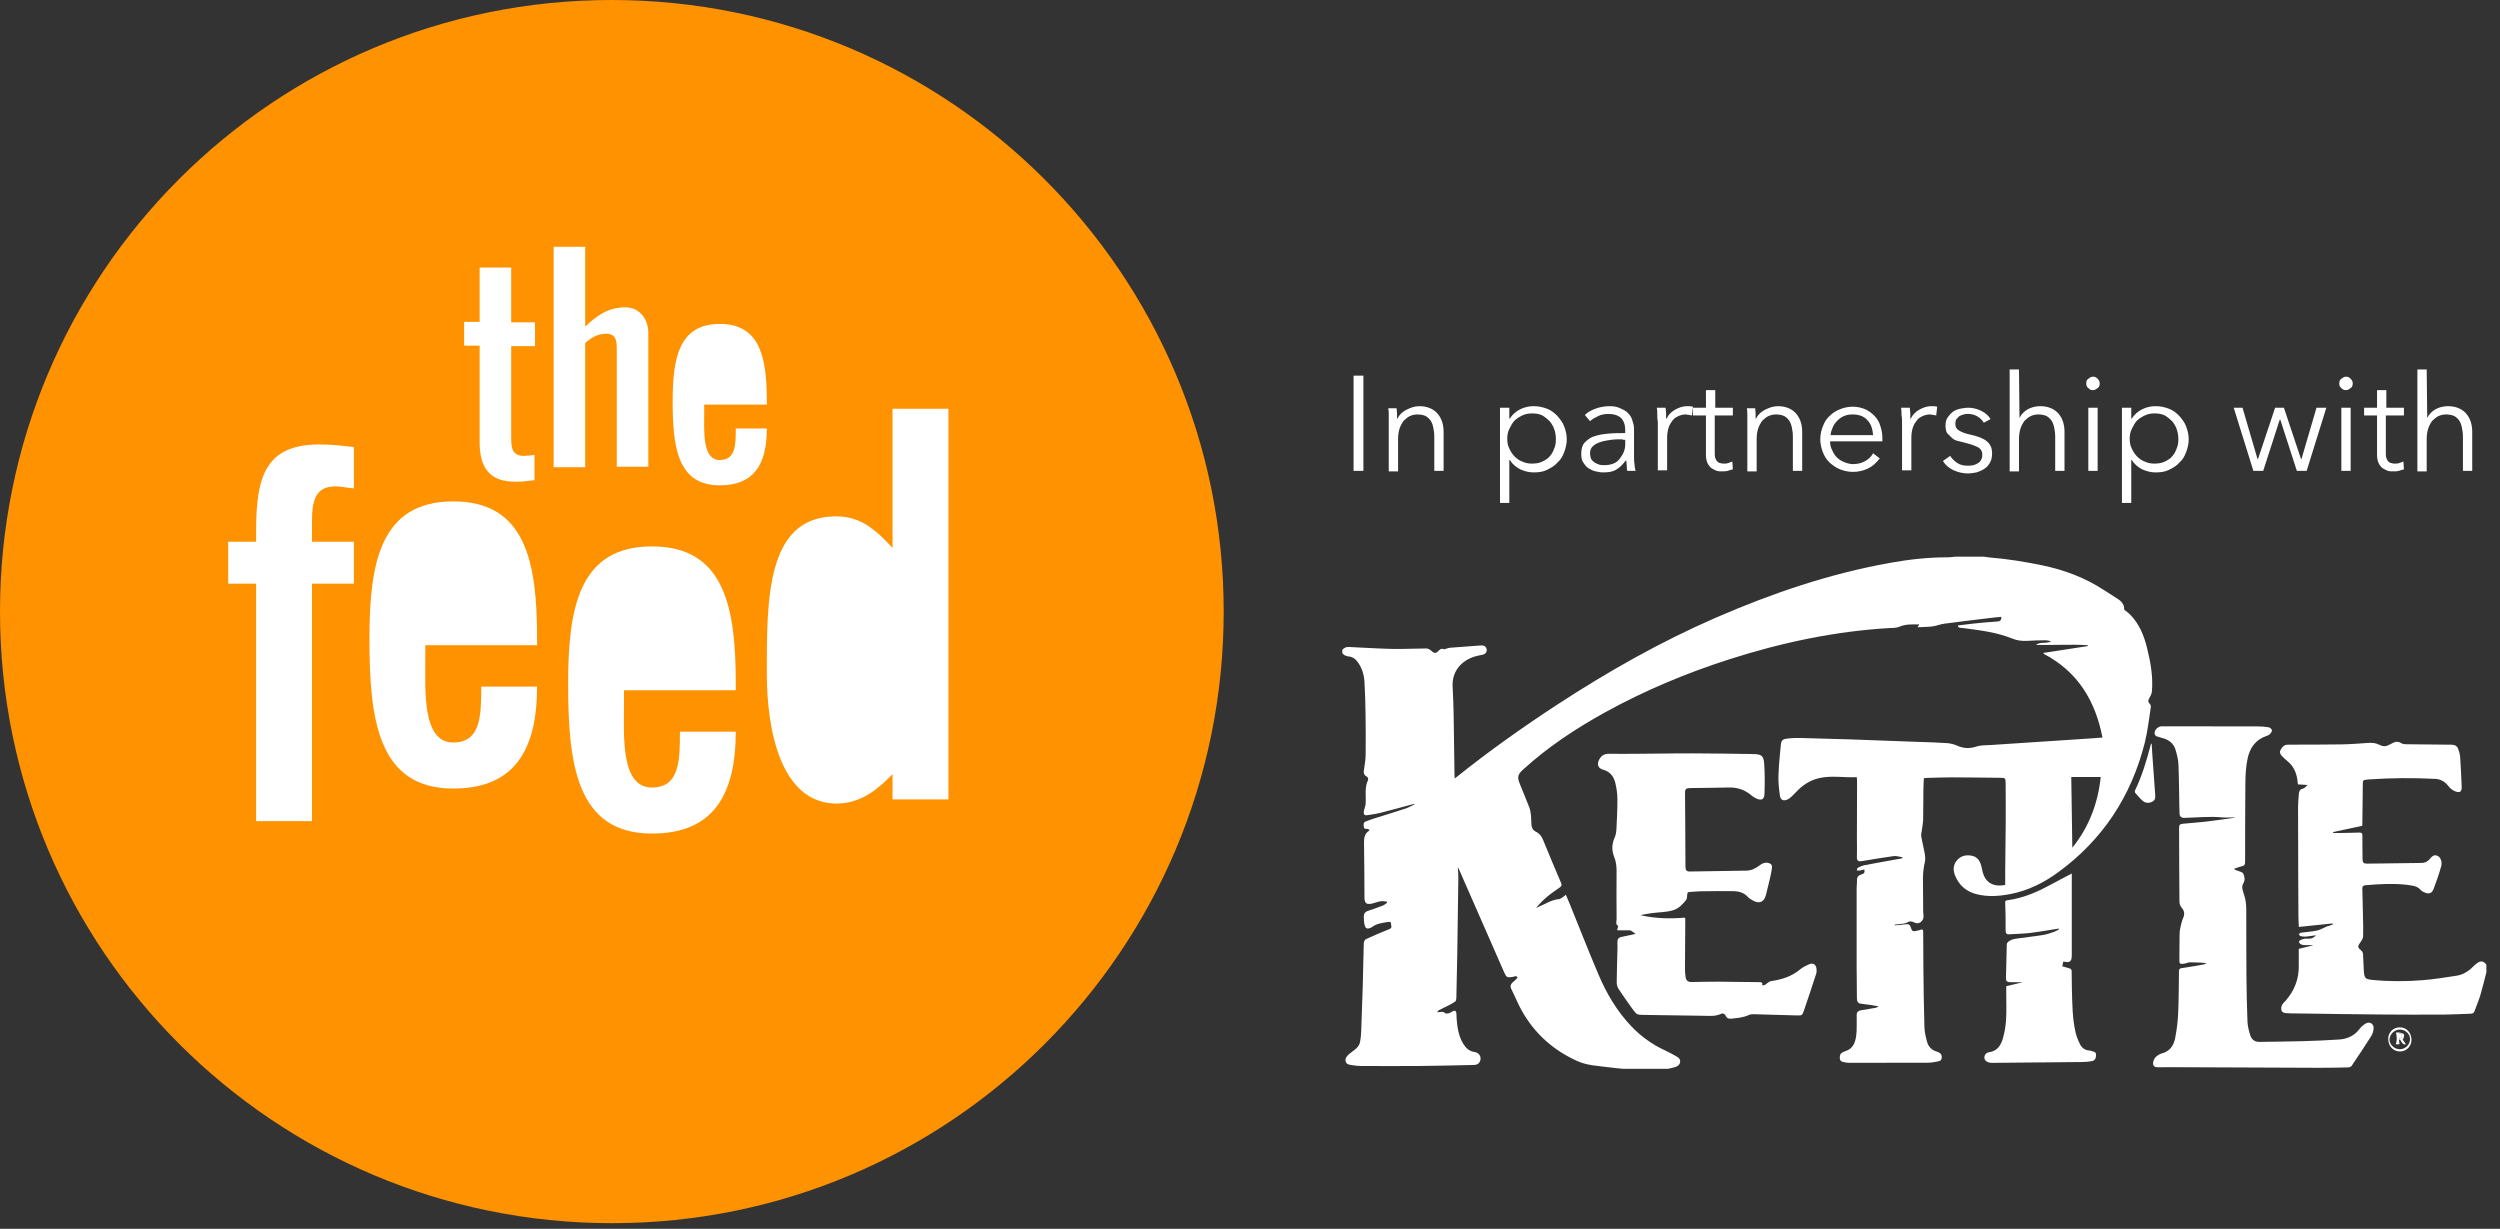 <svg width="177" height="87" viewBox="0 0 177 87" fill="none" xmlns="http://www.w3.org/2000/svg">
<rect x="0" y="0" width="177" height="87" fill="#333333" stroke="none"/>
<path d="M96.529 33.337H95.833V26.596H96.529V33.337Z" fill="white"/>
<path d="M98.873 28.867C98.873 28.977 98.91 29.123 98.91 29.27C98.91 29.416 98.91 29.526 98.91 29.636H98.947C99.056 29.38 99.276 29.16 99.569 29.014C99.862 28.867 100.155 28.757 100.485 28.757C101.035 28.757 101.474 28.94 101.767 29.27C102.06 29.6 102.207 30.039 102.207 30.589V33.336H101.548V30.882C101.548 30.662 101.511 30.442 101.474 30.259C101.438 30.076 101.364 29.893 101.291 29.783C101.181 29.636 101.071 29.526 100.925 29.453C100.778 29.38 100.558 29.343 100.339 29.343C100.155 29.343 100.009 29.38 99.826 29.453C99.679 29.526 99.533 29.636 99.386 29.783C99.276 29.929 99.166 30.113 99.093 30.332C99.02 30.552 98.983 30.808 98.983 31.102V33.373H98.324V29.893C98.324 29.783 98.324 29.6 98.324 29.416C98.324 29.233 98.324 29.05 98.287 28.904H98.873V28.867Z" fill="white"/>
<path fill-rule="evenodd" clip-rule="evenodd" d="M106.86 35.608H106.2V28.867H106.86V29.636H106.896C107.079 29.343 107.336 29.123 107.629 28.977C107.922 28.83 108.252 28.757 108.581 28.757C108.948 28.757 109.241 28.83 109.534 28.94C109.827 29.05 110.047 29.233 110.266 29.453C110.45 29.673 110.633 29.893 110.743 30.186C110.853 30.479 110.926 30.772 110.926 31.102C110.926 31.431 110.853 31.724 110.743 32.017C110.633 32.31 110.486 32.567 110.266 32.75C110.083 32.97 109.827 33.117 109.534 33.263C109.241 33.41 108.948 33.446 108.581 33.446C108.252 33.446 107.959 33.373 107.629 33.226C107.336 33.08 107.079 32.86 106.896 32.567H106.86V35.608ZM110.157 31.102C110.157 30.845 110.12 30.625 110.047 30.406C109.973 30.186 109.864 30.003 109.717 29.82C109.57 29.673 109.387 29.526 109.204 29.416C108.984 29.307 108.765 29.27 108.471 29.27C108.215 29.27 107.995 29.307 107.775 29.416C107.556 29.526 107.372 29.636 107.226 29.783C107.079 29.929 106.969 30.149 106.86 30.369C106.75 30.589 106.713 30.808 106.713 31.065C106.713 31.321 106.75 31.541 106.86 31.761C106.969 31.981 107.079 32.164 107.226 32.31C107.372 32.457 107.556 32.604 107.775 32.677C107.995 32.787 108.215 32.823 108.471 32.823C108.728 32.823 108.984 32.787 109.204 32.677C109.424 32.567 109.607 32.457 109.717 32.31C109.864 32.164 109.973 31.944 110.047 31.724C110.12 31.578 110.157 31.358 110.157 31.102Z" fill="white"/>
<path fill-rule="evenodd" clip-rule="evenodd" d="M115.066 30.442C115.066 30.076 114.956 29.783 114.773 29.6C114.59 29.416 114.26 29.307 113.894 29.307C113.637 29.307 113.381 29.343 113.161 29.453C112.941 29.563 112.721 29.673 112.575 29.819L112.209 29.38C112.392 29.197 112.648 29.05 112.941 28.94C113.234 28.83 113.601 28.757 113.967 28.757C114.223 28.757 114.443 28.794 114.626 28.867C114.81 28.94 115.029 29.05 115.176 29.16C115.322 29.307 115.469 29.453 115.542 29.673C115.616 29.893 115.689 30.113 115.689 30.369V32.31C115.689 32.494 115.689 32.677 115.725 32.86C115.725 33.043 115.762 33.19 115.799 33.336H115.213C115.176 33.226 115.176 33.117 115.176 32.97C115.176 32.86 115.139 32.714 115.139 32.604H115.103C114.883 32.897 114.663 33.117 114.407 33.263C114.15 33.41 113.857 33.446 113.491 33.446C113.308 33.446 113.161 33.41 112.978 33.373C112.795 33.336 112.648 33.263 112.465 33.153C112.282 33.043 112.209 32.897 112.099 32.75C111.989 32.604 111.952 32.384 111.952 32.127C111.952 31.798 112.025 31.505 112.209 31.321C112.392 31.138 112.612 30.955 112.905 30.882C113.198 30.772 113.527 30.735 113.894 30.699C114.26 30.662 114.663 30.662 115.066 30.662V30.442ZM114.883 31.102C114.626 31.102 114.333 31.102 114.077 31.138C113.82 31.175 113.564 31.212 113.344 31.285C113.124 31.358 112.941 31.431 112.795 31.578C112.648 31.688 112.575 31.871 112.575 32.091C112.575 32.237 112.612 32.384 112.648 32.494C112.721 32.604 112.795 32.677 112.905 32.75C113.015 32.823 113.124 32.86 113.234 32.897C113.344 32.933 113.491 32.933 113.601 32.933C113.82 32.933 114.04 32.897 114.223 32.823C114.407 32.75 114.553 32.64 114.663 32.494C114.773 32.347 114.883 32.201 114.956 32.017C115.029 31.834 115.066 31.651 115.066 31.468V31.138H114.883V31.102Z" fill="white"/>
<path d="M117.336 29.38C117.336 29.197 117.336 29.014 117.3 28.867H117.923C117.923 28.977 117.959 29.123 117.959 29.27C117.959 29.416 117.959 29.526 117.959 29.636H117.996C118.106 29.38 118.326 29.16 118.582 29.014C118.838 28.867 119.132 28.757 119.425 28.757C119.498 28.757 119.571 28.757 119.644 28.757C119.718 28.757 119.791 28.794 119.864 28.794L119.791 29.416C119.754 29.416 119.681 29.38 119.608 29.38C119.534 29.38 119.425 29.343 119.351 29.343C119.168 29.343 119.022 29.38 118.838 29.453C118.692 29.526 118.545 29.6 118.435 29.746C118.326 29.893 118.216 30.039 118.142 30.259C118.069 30.479 118.032 30.735 118.032 31.028V33.3H117.373V29.819C117.336 29.746 117.336 29.563 117.336 29.38Z" fill="white"/>
<path d="M122.649 29.416H121.404V32.017C121.404 32.2 121.404 32.31 121.44 32.42C121.477 32.53 121.514 32.603 121.587 32.676C121.66 32.75 121.734 32.786 121.807 32.786C121.88 32.823 121.99 32.823 122.063 32.823C122.137 32.823 122.246 32.823 122.356 32.786C122.466 32.75 122.539 32.713 122.649 32.676L122.686 33.226C122.576 33.263 122.466 33.299 122.32 33.336C122.21 33.372 122.063 33.372 121.917 33.372C121.807 33.372 121.66 33.372 121.55 33.336C121.44 33.299 121.294 33.226 121.184 33.153C121.074 33.079 120.964 32.933 120.891 32.786C120.818 32.64 120.781 32.42 120.781 32.2V29.416H119.865V28.866H120.781V27.621H121.44V28.866H122.686V29.416H122.649Z" fill="white"/>
<path d="M124.261 28.867C124.261 28.977 124.297 29.123 124.297 29.27C124.297 29.416 124.297 29.526 124.297 29.636H124.334C124.444 29.38 124.664 29.16 124.957 29.014C125.25 28.867 125.543 28.757 125.873 28.757C126.422 28.757 126.862 28.94 127.155 29.27C127.448 29.6 127.595 30.039 127.595 30.589V33.336H126.935V30.882C126.935 30.662 126.898 30.442 126.862 30.259C126.825 30.076 126.752 29.893 126.679 29.783C126.569 29.636 126.459 29.526 126.312 29.453C126.166 29.38 125.946 29.343 125.726 29.343C125.543 29.343 125.396 29.38 125.213 29.453C125.067 29.526 124.92 29.636 124.774 29.783C124.664 29.929 124.554 30.113 124.481 30.332C124.407 30.552 124.371 30.808 124.371 31.102V33.373H123.711V29.893C123.711 29.783 123.711 29.6 123.711 29.416C123.711 29.233 123.711 29.05 123.675 28.904H124.261V28.867Z" fill="white"/>
<path fill-rule="evenodd" clip-rule="evenodd" d="M133.272 30.955C133.272 30.992 133.272 31.065 133.272 31.102C133.272 31.139 133.272 31.212 133.272 31.248H129.572C129.572 31.468 129.609 31.688 129.719 31.871C129.792 32.054 129.902 32.237 130.048 32.384C130.195 32.531 130.378 32.641 130.561 32.714C130.744 32.787 130.964 32.86 131.184 32.86C131.514 32.86 131.807 32.787 132.063 32.641C132.32 32.494 132.503 32.311 132.613 32.091L133.089 32.457C132.832 32.787 132.539 33.043 132.21 33.19C131.88 33.337 131.55 33.41 131.184 33.41C130.854 33.41 130.561 33.337 130.268 33.227C129.975 33.117 129.755 32.934 129.535 32.75C129.316 32.531 129.169 32.311 129.059 32.018C128.949 31.725 128.876 31.432 128.876 31.102C128.876 30.772 128.949 30.442 129.059 30.186C129.169 29.893 129.316 29.637 129.535 29.453C129.755 29.233 129.975 29.087 130.268 28.977C130.525 28.867 130.854 28.794 131.147 28.794C131.514 28.794 131.807 28.867 132.063 28.977C132.32 29.087 132.539 29.27 132.723 29.453C132.906 29.637 133.052 29.893 133.125 30.149C133.199 30.369 133.272 30.662 133.272 30.955ZM132.613 30.772C132.576 30.369 132.466 30.003 132.21 29.746C131.953 29.453 131.587 29.343 131.147 29.343C130.928 29.343 130.744 29.38 130.561 29.453C130.378 29.527 130.231 29.637 130.085 29.783C129.938 29.93 129.828 30.076 129.755 30.259C129.682 30.442 129.609 30.626 129.609 30.809H132.613V30.772Z" fill="white"/>
<path d="M134.627 29.38C134.627 29.197 134.627 29.014 134.591 28.867H135.214C135.214 28.977 135.25 29.123 135.25 29.27C135.25 29.416 135.25 29.526 135.25 29.636H135.287C135.397 29.38 135.617 29.16 135.873 29.014C136.129 28.867 136.423 28.757 136.716 28.757C136.789 28.757 136.862 28.757 136.935 28.757C137.009 28.757 137.082 28.794 137.155 28.794L137.082 29.416C137.045 29.416 136.972 29.38 136.899 29.38C136.826 29.38 136.716 29.343 136.642 29.343C136.459 29.343 136.313 29.38 136.129 29.453C135.983 29.526 135.836 29.6 135.726 29.746C135.617 29.893 135.507 30.039 135.433 30.259C135.36 30.479 135.324 30.735 135.324 31.028V33.3H134.664V29.819C134.664 29.746 134.664 29.563 134.627 29.38Z" fill="white"/>
<path d="M140.453 29.929C140.343 29.746 140.197 29.6 140.014 29.49C139.83 29.38 139.611 29.306 139.354 29.306C139.244 29.306 139.134 29.306 139.024 29.343C138.915 29.38 138.805 29.416 138.731 29.453C138.658 29.526 138.585 29.6 138.512 29.673C138.475 29.746 138.438 29.856 138.438 30.003C138.438 30.222 138.512 30.369 138.695 30.479C138.878 30.589 139.134 30.699 139.501 30.772C140.014 30.882 140.416 31.028 140.673 31.248C140.929 31.468 141.039 31.724 141.039 32.091C141.039 32.347 141.003 32.567 140.893 32.75C140.783 32.933 140.673 33.08 140.49 33.19C140.343 33.3 140.16 33.373 139.94 33.446C139.757 33.483 139.537 33.519 139.317 33.519C138.988 33.519 138.658 33.446 138.328 33.3C137.999 33.153 137.742 32.933 137.559 32.64L138.072 32.274C138.182 32.457 138.365 32.64 138.585 32.787C138.805 32.933 139.061 32.97 139.317 32.97C139.464 32.97 139.574 32.97 139.72 32.933C139.83 32.897 139.94 32.86 140.05 32.787C140.16 32.714 140.233 32.64 140.27 32.53C140.343 32.42 140.343 32.31 140.343 32.164C140.343 31.944 140.233 31.761 140.014 31.651C139.794 31.541 139.464 31.431 139.024 31.321C138.878 31.285 138.731 31.248 138.585 31.212C138.438 31.175 138.292 31.102 138.182 30.992C138.072 30.882 137.962 30.772 137.852 30.662C137.779 30.515 137.742 30.332 137.742 30.149C137.742 29.929 137.779 29.709 137.889 29.563C137.999 29.416 138.109 29.27 138.255 29.16C138.402 29.05 138.585 28.977 138.768 28.94C138.951 28.904 139.171 28.867 139.354 28.867C139.647 28.867 139.977 28.94 140.27 29.087C140.563 29.233 140.783 29.416 140.929 29.673L140.453 29.929Z" fill="white"/>
<path d="M142.98 29.599C143.09 29.343 143.31 29.123 143.566 28.977C143.823 28.83 144.152 28.757 144.445 28.757C144.995 28.757 145.435 28.94 145.728 29.27C146.021 29.6 146.167 30.039 146.167 30.589V33.336H145.508V30.882C145.508 30.662 145.471 30.442 145.435 30.259C145.398 30.076 145.325 29.893 145.251 29.783C145.142 29.636 145.032 29.526 144.885 29.453C144.739 29.38 144.519 29.343 144.299 29.343C144.116 29.343 143.969 29.38 143.786 29.453C143.64 29.526 143.493 29.636 143.346 29.783C143.237 29.929 143.127 30.112 143.053 30.332C142.98 30.552 142.944 30.808 142.944 31.102V33.373H142.284V26.156H142.944L142.98 29.599Z" fill="white"/>
<path fill-rule="evenodd" clip-rule="evenodd" d="M148.659 27.145C148.659 27.292 148.622 27.402 148.512 27.475C148.402 27.548 148.329 27.621 148.182 27.621C148.036 27.621 147.963 27.585 147.853 27.475C147.743 27.402 147.706 27.292 147.706 27.145C147.706 26.999 147.743 26.889 147.853 26.816C147.963 26.742 148.036 26.669 148.182 26.669C148.329 26.669 148.402 26.706 148.512 26.816C148.622 26.925 148.659 27.035 148.659 27.145ZM148.512 33.336H147.853V28.867H148.512V33.336Z" fill="white"/>
<path fill-rule="evenodd" clip-rule="evenodd" d="M150.893 35.608H150.234V28.867H150.893V29.636H150.93C151.113 29.343 151.37 29.123 151.663 28.977C151.956 28.83 152.285 28.757 152.615 28.757C152.981 28.757 153.274 28.83 153.568 28.94C153.861 29.05 154.08 29.233 154.3 29.453C154.483 29.673 154.667 29.893 154.776 30.186C154.886 30.479 154.96 30.772 154.96 31.102C154.96 31.431 154.886 31.724 154.776 32.017C154.667 32.31 154.52 32.567 154.3 32.75C154.117 32.97 153.861 33.117 153.568 33.263C153.274 33.41 152.981 33.446 152.615 33.446C152.285 33.446 151.992 33.373 151.663 33.226C151.37 33.08 151.113 32.86 150.93 32.567H150.893V35.608ZM154.227 31.102C154.227 30.845 154.19 30.625 154.117 30.406C154.044 30.186 153.934 30.003 153.787 29.82C153.641 29.673 153.458 29.526 153.274 29.416C153.055 29.307 152.835 29.27 152.542 29.27C152.285 29.27 152.066 29.307 151.846 29.416C151.626 29.526 151.443 29.636 151.296 29.783C151.15 29.929 151.04 30.149 150.93 30.369C150.82 30.589 150.783 30.808 150.783 31.065C150.783 31.321 150.82 31.541 150.93 31.761C151.04 31.981 151.15 32.164 151.296 32.31C151.443 32.457 151.626 32.604 151.846 32.677C152.066 32.787 152.285 32.823 152.542 32.823C152.798 32.823 153.055 32.787 153.274 32.677C153.494 32.567 153.677 32.457 153.787 32.31C153.934 32.164 154.044 31.944 154.117 31.724C154.19 31.578 154.227 31.358 154.227 31.102Z" fill="white"/>
<path d="M158.77 28.867L159.832 32.494H159.869L161.078 28.867H161.7L162.909 32.494H162.946L164.008 28.867H164.704L163.312 33.336H162.616L161.444 29.709H161.407L160.235 33.336H159.539L158.147 28.867H158.77Z" fill="white"/>
<path fill-rule="evenodd" clip-rule="evenodd" d="M166.573 27.145C166.573 27.292 166.536 27.402 166.426 27.475C166.316 27.548 166.243 27.621 166.096 27.621C165.95 27.621 165.877 27.585 165.767 27.475C165.657 27.402 165.62 27.292 165.62 27.145C165.62 26.999 165.657 26.889 165.767 26.816C165.877 26.742 165.95 26.669 166.096 26.669C166.243 26.669 166.316 26.706 166.426 26.816C166.536 26.925 166.573 27.035 166.573 27.145ZM166.426 33.336H165.767V28.867H166.426V33.336Z" fill="white"/>
<path d="M170.162 29.416H168.917V32.017C168.917 32.2 168.917 32.31 168.953 32.42C168.99 32.53 169.026 32.603 169.1 32.676C169.173 32.75 169.246 32.786 169.32 32.786C169.393 32.823 169.503 32.823 169.576 32.823C169.649 32.823 169.759 32.823 169.869 32.786C169.979 32.75 170.052 32.713 170.162 32.676L170.199 33.226C170.089 33.263 169.979 33.299 169.832 33.336C169.722 33.372 169.576 33.372 169.429 33.372C169.32 33.372 169.173 33.372 169.063 33.336C168.953 33.299 168.807 33.226 168.697 33.153C168.587 33.079 168.477 32.933 168.404 32.786C168.331 32.64 168.294 32.42 168.294 32.2V29.416H167.378V28.866H168.294V27.621H168.953V28.866H170.199V29.416H170.162Z" fill="white"/>
<path d="M171.847 29.599C171.957 29.343 172.177 29.123 172.433 28.977C172.689 28.83 173.019 28.757 173.312 28.757C173.862 28.757 174.301 28.94 174.594 29.27C174.887 29.6 175.034 30.039 175.034 30.589V33.336H174.375V30.882C174.375 30.662 174.338 30.442 174.301 30.259C174.265 30.076 174.191 29.893 174.118 29.783C174.008 29.636 173.898 29.526 173.752 29.453C173.605 29.38 173.385 29.343 173.166 29.343C172.982 29.343 172.836 29.38 172.653 29.453C172.506 29.526 172.36 29.636 172.213 29.783C172.103 29.929 171.993 30.112 171.92 30.332C171.847 30.552 171.81 30.808 171.81 31.102V33.373H171.151V26.156H171.81L171.847 29.599Z" fill="white"/>
<g clip-path="url(#clip0)">
<path fill-rule="evenodd" clip-rule="evenodd" d="M140.466 39.412C140.613 39.433 140.761 39.461 140.909 39.473C142.141 39.572 143.356 39.774 144.565 40.021C146.138 40.343 147.618 40.899 148.968 41.782C149.303 42.002 149.648 42.208 149.98 42.431C150.257 42.617 150.413 42.876 150.394 43.166C150.563 43.307 150.724 43.416 150.855 43.554C151.47 44.203 151.793 45 152.006 45.855C152.26 46.877 152.448 47.906 152.354 48.964C152.339 49.135 152.243 49.306 152.153 49.459C152.072 49.595 152.082 49.72 152.201 49.831C152.254 49.879 152.292 49.984 152.28 50.055C152.146 50.9 152.058 51.757 151.85 52.584C150.897 56.367 148.877 59.45 145.714 61.76C144.708 62.494 143.609 63.046 142.377 63.291C141.575 63.45 140.768 63.511 139.962 63.314C139.228 63.136 138.709 62.695 138.423 61.996C138.264 61.609 138.277 61.222 138.564 60.898C138.848 60.577 139.227 60.502 139.634 60.593C139.994 60.673 140.17 60.942 140.266 61.273C140.313 61.438 140.338 61.61 140.383 61.776C140.558 62.426 141.043 62.756 141.717 62.687C141.793 62.679 141.868 62.668 141.968 62.656C141.968 62.312 141.965 61.975 141.969 61.638C141.98 60.5 141.999 59.362 142.005 58.224C142.011 57.317 142.005 56.409 141.999 55.502C141.997 55.071 141.991 55.071 141.574 55.067C140.456 55.056 139.337 55.039 138.219 55.037C137.631 55.036 137.043 55.06 136.455 55.075C136.379 55.077 136.303 55.089 136.209 55.097C136.198 55.365 136.179 55.625 136.176 55.885C136.168 56.601 136.173 57.317 136.158 58.033C136.153 58.274 136.101 58.513 136.072 58.753C136.053 58.904 136.001 59.061 136.024 59.206C136.088 59.601 136.196 59.989 136.262 60.384C136.297 60.6 136.33 60.836 136.279 61.041C136.172 61.475 136.139 61.908 136.146 62.352C136.158 63.087 136.157 63.822 136.162 64.557C136.163 64.743 136.237 64.924 136.129 65.115C135.981 65.374 135.735 65.433 135.474 65.286C135.37 65.228 135.172 65.219 135.081 65.281C134.883 65.416 134.67 65.397 134.46 65.427C134.356 65.442 134.251 65.451 134.147 65.464C134.149 65.481 134.151 65.498 134.153 65.516C134.378 65.495 134.604 65.481 134.827 65.451C135.152 65.406 135.215 65.425 135.315 65.748C135.368 65.921 135.457 65.952 135.606 65.92C135.712 65.897 135.819 65.878 135.921 65.845C136.126 65.778 136.16 65.798 136.162 66.007C136.166 66.851 136.165 67.695 136.176 68.539C136.193 69.926 136.206 71.313 136.247 72.7C136.257 73.052 136.34 73.408 136.433 73.75C136.526 74.092 136.749 74.34 137.109 74.448C137.286 74.502 137.459 74.578 137.475 74.813C137.486 74.978 137.43 75.1 137.27 75.133C137.028 75.183 136.781 75.237 136.535 75.239C134.674 75.249 132.814 75.249 130.953 75.248C130.813 75.248 130.671 75.229 130.535 75.199C130.403 75.17 130.271 75.119 130.261 74.949C130.25 74.77 130.266 74.599 130.455 74.507C130.535 74.468 130.617 74.43 130.701 74.402C131.041 74.288 131.232 74.044 131.336 73.713C131.484 73.245 131.448 72.764 131.455 72.286C131.457 72.139 131.455 71.992 131.455 71.845C131.456 71.666 131.562 71.56 131.733 71.534C132.077 71.482 132.419 71.419 132.762 71.358C132.842 71.344 132.92 71.317 133.004 71.25C132.816 71.217 132.63 71.179 132.441 71.151C132.203 71.116 131.964 71.09 131.726 71.059C131.564 71.038 131.471 70.914 131.469 70.712C131.462 69.957 131.451 69.203 131.45 68.448C131.447 66.594 131.448 64.74 131.45 62.885C131.45 62.699 131.484 62.511 131.473 62.326C131.457 62.069 131.616 61.953 131.815 61.9C131.996 61.852 132.034 61.76 131.994 61.556C131.876 61.584 131.761 61.619 131.642 61.638C131.584 61.647 131.52 61.627 131.459 61.62C131.483 61.556 131.491 61.458 131.536 61.436C131.694 61.359 131.861 61.284 132.033 61.251C132.886 61.088 133.742 60.938 134.597 60.784C134.627 60.778 134.656 60.767 134.685 60.759L134.693 60.694C134.484 60.664 134.269 60.586 134.067 60.612C133.32 60.711 132.578 60.845 131.834 60.965C131.525 61.014 131.454 60.926 131.469 60.612C131.487 60.223 131.468 59.833 131.469 59.444C131.472 58.056 131.477 56.669 131.48 55.282C131.48 55.201 131.465 55.12 131.455 55.021C130.555 55.07 129.669 54.887 128.786 55.093C128.13 55.246 127.607 55.598 127.157 56.083C127.04 56.209 126.916 56.329 126.789 56.446C126.729 56.502 126.659 56.551 126.586 56.589C126.293 56.741 126.064 56.658 126.018 56.336C125.951 55.87 125.9 55.395 125.914 54.926C125.936 54.212 126.01 53.499 126.078 52.787C126.115 52.41 126.184 52.336 126.562 52.289C126.877 52.249 127.198 52.243 127.517 52.25C128.699 52.277 129.881 52.311 131.062 52.351C132.704 52.407 134.345 52.47 135.986 52.532C136.612 52.555 137.238 52.568 137.862 52.614C138.106 52.632 138.357 52.7 138.581 52.798C139.032 52.997 139.461 53.011 139.936 52.854C140.247 52.751 140.6 52.77 140.936 52.748C143.333 52.588 145.731 52.432 148.128 52.274C148.356 52.259 148.584 52.237 148.854 52.216C148.348 49.595 147.092 47.54 144.684 46.285L144.687 46.225C145.728 46.064 146.77 45.904 147.812 45.743L147.807 45.677C146.587 45.609 145.365 45.684 144.143 45.66C144.469 45.399 144.876 45.608 145.223 45.399C145.081 45.375 144.94 45.331 144.798 45.331C144.383 45.334 143.967 45.345 143.553 45.371C143.176 45.394 142.813 45.354 142.463 45.211C141.374 44.764 140.217 44.63 139.065 44.476C138.957 44.462 138.847 44.462 138.741 44.441C138.695 44.431 138.658 44.382 138.616 44.351C138.622 44.328 138.628 44.305 138.633 44.281C139.043 44.232 139.452 44.176 139.862 44.135C140.377 44.083 140.893 44.034 141.409 44.003C141.621 43.99 141.708 43.906 141.69 43.67C141.5 43.689 141.308 43.704 141.116 43.728C139.962 43.868 138.807 44.005 137.654 44.157C137.373 44.194 137.102 44.311 136.82 44.349C136.49 44.392 136.153 44.389 135.762 44.409C135.823 44.311 135.85 44.268 135.877 44.226C135.873 44.221 135.864 44.207 135.856 44.207C135.386 44.209 134.919 44.176 134.464 44.378C134.253 44.471 133.989 44.453 133.747 44.468C129.87 44.696 126.106 45.503 122.416 46.685C119.36 47.665 116.413 48.901 113.602 50.455C111.549 51.591 109.602 52.88 107.859 54.462C107.449 54.834 107.402 55.001 107.611 55.521C107.831 56.072 108.066 56.619 108.278 57.173C108.345 57.348 108.37 57.542 108.391 57.73C108.416 57.952 108.411 58.176 108.427 58.399C108.443 58.619 108.544 58.792 108.747 58.889C109.005 59.012 109.148 59.216 109.255 59.479C109.666 60.491 110.092 61.497 110.52 62.502C110.58 62.643 110.577 62.731 110.444 62.822C110.137 63.036 109.826 63.247 109.539 63.486C109.253 63.724 108.995 63.994 108.743 64.286C109.007 64.165 109.275 64.053 109.534 63.922C109.804 63.784 110.08 63.683 110.386 63.656C110.477 63.648 110.564 63.569 110.648 63.516C110.718 63.472 110.78 63.416 110.865 63.351C110.964 63.586 111.059 63.806 111.149 64.027C111.819 65.679 112.469 67.339 113.165 68.979C113.739 70.334 114.48 71.594 115.504 72.668C116.192 73.389 116.988 73.957 117.894 74.373C118.172 74.501 118.441 74.648 118.706 74.801C118.852 74.885 118.983 74.999 118.951 75.198C118.92 75.394 118.777 75.492 118.606 75.546C118.439 75.598 118.266 75.631 118.096 75.672H114.911C114.551 75.634 114.191 75.604 113.832 75.556C113.107 75.458 112.368 75.436 111.683 75.128C109.986 74.363 108.658 73.188 107.746 71.564C107.462 71.058 107.248 70.514 106.988 69.995C106.903 69.823 106.96 69.702 107.063 69.58C107.103 69.532 107.165 69.503 107.209 69.457C107.291 69.372 107.452 69.239 107.432 69.198C107.352 69.038 107.195 69.157 107.076 69.172C106.706 69.218 106.65 69.194 106.502 68.858C105.441 66.436 104.379 64.014 103.316 61.593C103.292 61.538 103.263 61.487 103.214 61.391C103.229 61.667 103.253 61.889 103.251 62.111C103.229 63.914 103.203 65.716 103.175 67.518C103.158 68.566 103.136 69.614 103.11 70.661C103.107 70.749 103.082 70.871 103.022 70.914C102.85 71.037 102.656 71.133 102.467 71.231C102.275 71.33 102.075 71.415 101.883 71.517C101.826 71.547 101.787 71.611 101.74 71.66C101.957 71.68 102.163 71.554 102.333 71.748C102.342 71.758 102.37 71.749 102.389 71.752C102.552 71.781 102.676 71.705 102.81 71.623C103.01 71.501 103.103 71.558 103.114 71.78C103.12 71.914 103.121 72.049 103.133 72.182C103.184 72.785 103.277 73.378 103.602 73.904C103.789 74.205 104.025 74.433 104.41 74.485C104.791 74.537 104.948 74.954 104.721 75.243C104.603 75.393 104.436 75.399 104.268 75.402C103.016 75.427 101.764 75.46 100.512 75.471C99.131 75.483 97.75 75.476 96.368 75.471C96.159 75.471 95.947 75.45 95.74 75.416C95.555 75.385 95.326 75.372 95.272 75.148C95.214 74.908 95.381 74.742 95.55 74.597C95.584 74.568 95.625 74.548 95.66 74.52C95.808 74.399 95.972 74.291 96.098 74.15C96.191 74.046 96.267 73.904 96.293 73.769C96.343 73.513 96.365 73.249 96.375 72.988C96.417 71.897 96.455 70.805 96.486 69.713C96.513 68.736 96.525 67.758 96.556 66.781C96.56 66.68 96.629 66.528 96.709 66.491C97.254 66.239 97.805 66 98.364 65.783C98.595 65.694 98.485 65.54 98.486 65.407C98.486 65.263 98.383 65.256 98.269 65.275C97.867 65.342 97.458 65.384 97.12 65.648C97.095 65.668 97.064 65.679 97.035 65.692C96.829 65.785 96.684 65.751 96.625 65.536C96.566 65.32 96.557 65.086 96.558 64.861C96.558 64.689 96.648 64.558 96.834 64.497C97.198 64.378 97.558 64.247 97.915 64.108C98.019 64.067 98.106 63.984 98.201 63.92L98.182 63.83C98.038 63.821 97.889 63.788 97.749 63.809C97.555 63.84 97.37 63.92 97.177 63.965C96.781 64.057 96.607 63.992 96.605 63.547C96.599 62.256 96.593 60.965 96.573 59.674C96.568 59.325 96.61 59.018 96.933 58.816C96.941 58.81 96.941 58.793 96.957 58.746C96.894 58.723 96.828 58.676 96.767 58.683C96.65 58.697 96.57 58.669 96.559 58.55C96.546 58.407 96.506 58.236 96.682 58.164C96.922 58.065 97.171 57.985 97.419 57.907C98.113 57.686 98.811 57.478 99.501 57.249C99.722 57.176 99.926 57.055 100.138 56.956L100.118 56.912C99.336 57.123 98.556 57.342 97.771 57.541C97.445 57.624 97.109 57.668 96.775 57.718C96.612 57.742 96.539 57.644 96.553 57.487C96.559 57.412 96.585 57.339 96.603 57.265C96.632 57.144 96.68 57.024 96.688 56.901C96.726 56.34 96.593 55.763 96.86 55.221C96.887 55.166 96.839 55.016 96.787 54.992C96.484 54.849 96.553 54.612 96.589 54.367C96.633 54.066 96.683 53.761 96.687 53.458C96.697 52.518 96.696 51.578 96.682 50.638C96.67 49.834 96.652 49.029 96.602 48.226C96.574 47.778 96.44 47.346 96.189 46.963C96.026 46.714 95.816 46.509 95.509 46.48C95.308 46.461 95.154 46.4 95.035 46.242V46.012C95.152 45.868 95.306 45.799 95.488 45.805C95.756 45.814 96.024 45.835 96.291 45.847C97.102 45.882 97.912 45.935 98.723 45.945C99.476 45.955 100.23 45.911 100.984 45.911C101.106 45.911 101.253 45.993 101.344 46.082C101.523 46.257 101.645 46.282 101.826 46.1C101.94 45.985 102.046 45.882 102.224 45.968C102.246 45.978 102.284 45.961 102.314 45.953C102.43 45.922 102.544 45.871 102.661 45.861C103.393 45.802 104.126 45.755 104.857 45.696C105.053 45.681 105.211 45.77 105.25 45.947C105.292 46.138 105.19 46.3 104.989 46.349C104.803 46.394 104.612 46.42 104.429 46.476C103.386 46.794 102.794 47.601 102.845 48.602C102.88 49.291 102.906 49.981 102.919 50.67C102.945 52.063 102.959 53.456 102.978 54.849C102.979 54.928 102.986 55.007 102.992 55.109C103.048 55.072 103.076 55.057 103.1 55.037C105.393 53.193 107.793 51.496 110.255 49.887C113.84 47.546 117.554 45.44 121.485 43.731C125.45 42.006 129.523 40.62 133.79 39.855C135.157 39.609 136.533 39.451 137.925 39.459C138.094 39.46 138.263 39.429 138.432 39.412C139.11 39.412 139.788 39.412 140.466 39.412ZM146.646 55.012C146.671 56.71 146.696 58.365 146.72 60.02C147.901 58.554 148.531 56.883 148.733 55.012H146.646Z" fill="white"/>
<path d="M176.035 68.842C175.895 69.379 175.77 69.92 175.611 70.451C175.496 70.835 175.335 71.206 175.196 71.583C175.152 71.704 175.076 71.765 174.941 71.769C174.315 71.788 173.689 71.829 173.064 71.832C171.548 71.84 170.033 71.84 168.518 71.826C166.575 71.81 164.632 71.778 162.69 71.752C162.396 71.748 162.101 71.754 161.809 71.729C161.712 71.72 161.567 71.646 161.54 71.569C161.499 71.452 161.506 71.289 161.558 71.175C161.618 71.041 161.747 70.937 161.847 70.821C162.452 70.12 162.765 69.312 162.753 68.382C162.748 67.986 162.753 67.59 162.753 67.178C163.084 67.097 163.413 67.017 163.743 66.937C163.74 66.93 163.737 66.923 163.733 66.916C163.528 66.916 163.323 66.923 163.118 66.912C163.033 66.908 162.94 66.881 162.87 66.834C162.816 66.798 162.767 66.716 162.767 66.654C162.767 66.617 162.86 66.572 162.917 66.542C163.085 66.454 163.263 66.45 163.45 66.459C163.651 66.469 163.829 66.389 163.972 66.214C163.729 66.248 163.487 66.292 163.243 66.312C163.117 66.323 162.984 66.303 162.86 66.272C162.817 66.262 162.791 66.179 162.758 66.129C162.807 66.097 162.853 66.045 162.905 66.037C163.289 65.982 163.68 65.96 164.058 65.879C164.288 65.829 164.499 65.692 164.721 65.598C164.769 65.577 164.824 65.573 164.874 65.556C164.971 65.525 165.066 65.491 165.162 65.458C165.156 65.432 165.15 65.406 165.144 65.38C164.359 65.461 163.574 65.542 162.758 65.626C162.746 65.333 162.73 65.093 162.728 64.854C162.721 63.818 162.718 62.782 162.714 61.747C162.709 60.206 162.702 58.665 162.703 57.124C162.703 56.812 162.736 56.5 162.761 56.188C162.776 56.013 162.829 55.884 163.044 55.839C163.17 55.812 163.27 55.666 163.379 55.576C163.163 55.563 162.932 55.548 162.692 55.533C162.676 55.4 162.665 55.28 162.647 55.162C162.567 54.651 162.353 54.215 161.944 53.884C161.811 53.775 161.687 53.654 161.566 53.531C161.447 53.411 161.375 53.271 161.463 53.1C161.56 52.911 161.684 52.751 161.915 52.729C162.042 52.717 162.17 52.721 162.298 52.721C163.468 52.716 164.638 52.722 165.808 52.702C166.427 52.692 167.045 52.641 167.663 52.599C167.943 52.581 168.209 52.597 168.463 52.734C168.689 52.856 168.925 52.869 169.156 52.73C169.227 52.688 169.308 52.661 169.379 52.619C169.597 52.488 169.803 52.484 170.025 52.625C170.114 52.681 170.243 52.691 170.355 52.692C171.428 52.707 172.502 52.719 173.576 52.725C173.803 52.726 173.965 52.823 174.04 53.026C174.107 53.21 174.166 53.406 174.179 53.599C174.228 54.3 174.261 55.003 174.287 55.705C174.3 56.048 174.16 56.156 173.838 56.029C173.659 55.958 173.479 55.826 173.362 55.673C173.12 55.356 172.821 55.166 172.429 55.145C170.845 55.062 169.26 55.077 167.677 55.185C167.658 55.186 167.639 55.188 167.62 55.19C167.288 55.231 167.29 55.231 167.286 55.56C167.276 56.487 167.265 57.413 167.254 58.34C167.254 58.378 167.25 58.416 167.247 58.465C166.558 58.613 165.871 58.76 165.184 58.908L165.193 58.978C165.321 58.978 165.449 58.98 165.577 58.978C166.062 58.969 166.548 58.964 167.033 58.946C167.211 58.94 167.261 59.002 167.258 59.177C167.252 59.714 167.263 60.251 167.268 60.788C167.271 61.085 167.324 61.149 167.629 61.146C168.907 61.134 170.184 61.115 171.462 61.096C171.676 61.093 171.856 61.008 172.002 60.846C172.158 60.671 172.306 60.456 172.595 60.602C172.802 60.707 172.917 61.028 172.836 61.333C172.758 61.629 172.659 61.919 172.561 62.21C172.482 62.445 172.389 62.676 172.308 62.911C172.2 63.221 172.003 63.323 171.696 63.204C171.586 63.161 171.465 63.102 171.391 63.014C171.226 62.817 171.013 62.74 170.775 62.699C169.945 62.555 169.108 62.571 168.271 62.614C168.003 62.627 167.736 62.658 167.468 62.674C167.308 62.684 167.249 62.761 167.253 62.919C167.272 63.577 167.287 64.235 167.299 64.893C167.309 65.359 167.326 65.826 167.309 66.292C167.304 66.43 167.213 66.579 167.126 66.698C166.9 67.007 166.904 67.069 167.187 67.311C167.246 67.362 167.296 67.455 167.302 67.533C167.329 67.941 167.333 68.35 167.36 68.758C167.394 69.259 167.472 69.33 167.971 69.379C169.152 69.494 170.335 69.491 171.514 69.398C172.321 69.336 173.123 69.204 173.924 69.08C174.364 69.012 174.737 68.789 175.055 68.474C175.154 68.375 175.261 68.282 175.373 68.197C175.639 67.996 175.842 68.032 176.035 68.305V68.842Z" fill="white"/>
<path d="M115.796 66.12C115.693 66.044 115.589 65.959 115.476 65.89C115.434 65.863 115.37 65.866 115.316 65.866C115.051 65.864 114.785 65.865 114.493 65.865C114.515 65.777 114.532 65.718 114.545 65.659C114.553 65.623 114.572 65.56 114.558 65.552C114.357 65.426 114.457 65.23 114.455 65.07C114.446 63.957 114.444 62.845 114.454 61.732C114.457 61.363 114.422 61.003 114.283 60.662C114.094 60.195 114.117 59.748 114.323 59.288C114.409 59.098 114.435 58.871 114.446 58.659C114.481 57.957 114.516 57.254 114.513 56.552C114.511 56.191 114.453 55.826 114.375 55.473C114.268 54.99 114.007 54.632 113.49 54.491C113.144 54.397 113.049 54.112 113.214 53.794C113.364 53.505 113.569 53.363 113.929 53.368C115.207 53.384 116.486 53.36 117.764 53.351C118.467 53.346 119.17 53.333 119.874 53.338C121.293 53.348 122.712 53.36 124.13 53.387C124.713 53.398 124.862 53.503 124.903 54.058C124.955 54.776 124.948 55.5 124.924 56.219C124.91 56.609 124.704 56.7 124.346 56.532C124.22 56.473 124.096 56.398 123.991 56.307C123.527 55.907 122.992 55.74 122.383 55.755C121.482 55.778 120.582 55.782 119.681 55.794C119.643 55.795 119.605 55.802 119.566 55.804C119.375 55.812 119.298 55.894 119.3 56.103C119.317 57.854 119.321 59.606 119.33 61.358C119.332 61.61 119.409 61.706 119.635 61.703C120.971 61.686 122.306 61.662 123.642 61.641C124.005 61.635 124.306 61.476 124.586 61.264C124.754 61.136 124.933 61.05 125.153 61.088C125.374 61.126 125.484 61.229 125.457 61.451C125.423 61.728 125.356 62.002 125.293 62.276C125.212 62.631 125.119 62.983 125.035 63.337C124.908 63.868 124.564 64.022 124.094 63.749C123.968 63.676 123.834 63.6 123.737 63.494C123.459 63.187 123.093 63.1 122.714 63.093C121.929 63.08 121.143 63.093 120.358 63.104C120.109 63.107 119.861 63.144 119.612 63.154C119.505 63.158 119.472 63.203 119.459 63.302C119.44 63.449 119.452 63.633 119.368 63.733C119.127 64.017 118.881 64.301 118.499 64.43C117.975 64.607 117.426 64.573 116.892 64.659C116.641 64.7 116.389 64.731 116.138 64.793C117.184 65.035 118.242 65.059 119.284 64.969C119.309 65.03 119.318 65.042 119.318 65.053C119.311 66.217 119.301 67.38 119.297 68.543C119.297 68.759 119.306 68.979 119.343 69.191C119.387 69.44 119.528 69.531 119.779 69.527C120.418 69.517 121.057 69.5 121.696 69.503C122.661 69.508 123.626 69.53 124.591 69.536C124.752 69.537 124.799 69.6 124.763 69.751C124.928 69.794 125.01 69.695 125.109 69.616C125.193 69.549 125.295 69.478 125.397 69.463C126.142 69.352 126.838 69.14 127.433 68.645C127.63 68.481 127.872 68.36 128.112 68.262C128.376 68.154 128.583 68.303 128.608 68.588C128.618 68.701 128.623 68.824 128.589 68.93C128.305 69.804 128.019 70.678 127.719 71.547C127.599 71.897 127.574 71.902 127.204 71.892C126.188 71.866 125.173 71.831 124.157 71.806C124.039 71.803 123.907 71.816 123.803 71.866C123.424 72.047 123.016 72.075 122.61 72.119C122.43 72.138 122.275 72.123 122.184 71.921C122.125 71.789 121.99 71.715 121.846 71.782C121.426 71.981 120.982 71.92 120.545 71.916C119.171 71.902 117.797 71.876 116.423 71.856C115.894 71.848 115.886 71.855 115.578 71.432C115.24 70.967 114.909 70.496 114.595 70.015C114.511 69.886 114.462 69.708 114.463 69.553C114.471 68.716 114.5 67.88 114.52 67.043C114.523 66.941 114.515 66.839 114.512 66.737C114.503 66.49 114.583 66.381 114.821 66.329C115.156 66.255 115.491 66.185 115.796 66.12Z" fill="white"/>
<path d="M156.171 68.187C156.08 68.177 155.988 68.162 155.896 68.158C155.61 68.146 155.323 68.129 155.036 68.132C154.932 68.133 154.829 68.188 154.723 68.21C154.631 68.229 154.536 68.251 154.445 68.244C154.347 68.236 154.3 68.173 154.301 68.058C154.31 67.4 154.298 66.741 154.317 66.083C154.325 65.839 154.389 65.595 154.444 65.354C154.478 65.206 154.543 65.065 154.595 64.921C154.684 64.676 154.641 64.472 154.463 64.269C154.368 64.161 154.306 63.985 154.305 63.839C154.288 62.107 154.286 60.374 154.28 58.641C154.279 58.399 154.319 58.344 154.557 58.32C155.097 58.266 155.638 58.234 156.177 58.171C156.83 58.095 157.481 57.997 158.132 57.906C158.187 57.898 158.239 57.877 158.262 57.87C157.948 57.87 157.606 57.896 157.269 57.866C156.382 57.786 155.499 57.891 154.614 57.905C154.448 57.908 154.323 57.793 154.314 57.629C154.303 57.458 154.301 57.285 154.298 57.114C154.279 56.117 154.276 55.119 154.234 54.123C154.22 53.784 154.133 53.441 154.037 53.112C153.908 52.669 153.597 52.389 153.147 52.268C153.005 52.23 152.864 52.191 152.725 52.144C152.561 52.088 152.521 51.96 152.557 51.805C152.605 51.607 152.846 51.422 153.05 51.422C155.326 51.424 157.602 51.424 159.879 51.431C160.127 51.431 160.378 51.449 160.622 51.493C160.713 51.51 160.839 51.615 160.853 51.697C160.868 51.781 160.781 51.9 160.709 51.975C160.646 52.041 160.547 52.079 160.458 52.109C159.677 52.374 159.278 52.974 159.125 53.731C159.018 54.259 158.98 54.807 158.974 55.347C158.952 57.195 158.959 59.043 158.954 60.891C158.953 61.273 158.943 61.28 158.565 61.376C158.442 61.407 158.324 61.459 158.203 61.501C158.205 61.523 158.207 61.545 158.208 61.568C158.282 61.594 158.358 61.617 158.429 61.648C158.564 61.708 158.761 61.738 158.816 61.842C158.925 62.048 158.962 62.309 158.834 62.525C158.735 62.692 158.734 62.846 158.778 63.014C158.841 63.248 158.929 63.476 158.977 63.712C159.018 63.917 159.034 64.129 159.035 64.338C159.042 65.892 159.034 67.446 159.047 69C159.056 70.112 159.077 71.224 159.121 72.335C159.135 72.661 159.222 72.991 159.321 73.305C159.415 73.602 159.638 73.773 159.974 73.767C161.002 73.748 162.031 73.744 163.059 73.715C163.902 73.691 164.745 73.652 165.587 73.6C166.185 73.562 166.696 73.335 167.068 72.835C167.175 72.691 167.326 72.567 167.479 72.471C167.754 72.298 168.069 72.473 168.052 72.796C168.041 72.985 167.984 73.194 167.884 73.353C167.434 74.067 166.964 74.767 166.492 75.467C166.452 75.526 166.346 75.57 166.269 75.572C165.572 75.588 164.876 75.599 164.179 75.6C163.303 75.602 162.427 75.592 161.551 75.589C158.955 75.578 156.359 75.567 153.763 75.557C153.431 75.556 153.099 75.564 152.766 75.562C152.499 75.56 152.397 75.429 152.452 75.167C152.496 74.952 152.627 74.801 152.811 74.693C152.882 74.651 152.957 74.607 153.036 74.588C153.616 74.447 153.902 74.027 154.003 73.489C154.11 72.921 154.187 72.341 154.213 71.763C154.259 70.761 154.257 69.757 154.272 68.754C154.274 68.617 154.314 68.564 154.469 68.542C154.996 68.471 155.519 68.371 156.043 68.279C156.089 68.271 156.131 68.242 156.175 68.223C156.174 68.211 156.172 68.199 156.171 68.187Z" fill="white"/>
<path d="M145.758 65.742C145.083 65.847 144.411 65.97 143.734 66.052C143.235 66.112 142.729 66.119 142.226 66.15C142.053 66.16 142 66.047 141.998 65.907C141.991 65.55 141.998 65.192 141.994 64.835C141.99 64.535 141.98 64.235 141.97 63.934C141.967 63.84 141.964 63.76 142.094 63.743C143.196 63.602 144.195 63.175 145.161 62.647C145.657 62.375 146.162 62.119 146.682 61.846C146.682 61.907 146.682 61.974 146.682 62.041C146.682 63.883 146.682 65.724 146.682 67.566C146.682 67.623 146.681 67.681 146.678 67.738C146.661 68.06 146.533 68.159 146.222 68.097C146.174 68.088 146.124 68.088 146.075 68.084C146.053 68.202 146.034 68.306 146.014 68.418C146.203 68.471 146.399 68.516 146.586 68.585C146.633 68.603 146.674 68.7 146.675 68.762C146.685 69.196 146.676 69.632 146.69 70.066C146.721 71.088 146.719 72.114 146.956 73.116C147.023 73.398 147.137 73.675 147.267 73.935C147.396 74.191 147.616 74.355 147.92 74.376C147.977 74.38 148.034 74.397 148.088 74.414C148.23 74.459 148.404 74.466 148.401 74.683C148.398 74.952 148.319 75.088 148.081 75.133C147.864 75.174 147.639 75.188 147.417 75.191C145.289 75.216 143.16 75.238 141.032 75.251C140.889 75.251 140.712 75.21 140.608 75.121C140.379 74.925 140.505 74.542 140.827 74.498C141.396 74.42 141.652 74.023 141.793 73.557C141.925 73.121 142 72.658 142.029 72.203C142.069 71.573 142.041 70.939 142.043 70.307C142.043 70.161 142.043 70.014 142.043 69.821C142.407 69.734 142.774 69.646 143.141 69.558C143.139 69.552 143.138 69.546 143.136 69.54C142.871 69.54 142.607 69.539 142.343 69.54C142.11 69.542 142.018 69.471 142.022 69.239C142.035 68.441 142.057 67.642 142.082 66.844C142.084 66.791 142.126 66.729 142.168 66.691C142.39 66.489 142.679 66.469 142.955 66.428C143.53 66.343 144.109 66.287 144.682 66.192C144.95 66.147 145.21 66.047 145.469 65.958C145.579 65.921 145.677 65.849 145.781 65.792C145.773 65.775 145.765 65.758 145.758 65.742Z" fill="white"/>
<path d="M152.339 52.657C152.357 52.953 152.372 53.25 152.393 53.546C152.455 54.431 152.52 55.315 152.583 56.199C152.598 56.405 152.624 56.626 152.407 56.745C152.18 56.87 151.923 56.881 151.721 56.713C151.512 56.54 151.34 56.322 151.161 56.117C151.135 56.086 151.14 56.005 151.16 55.961C151.657 54.934 151.98 53.846 152.268 52.747C152.276 52.717 152.286 52.687 152.295 52.657C152.31 52.657 152.325 52.657 152.339 52.657Z" fill="white"/>
<path fill-rule="evenodd" clip-rule="evenodd" d="M169.927 74.444C169.443 74.448 169.086 74.067 169.086 73.547C169.086 73.092 169.444 72.736 169.901 72.736C170.38 72.736 170.727 73.105 170.733 73.621C170.739 74.072 170.377 74.441 169.927 74.444ZM170.633 73.572C170.637 73.21 170.309 72.897 169.922 72.893C169.525 72.889 169.178 73.226 169.177 73.615C169.177 73.964 169.529 74.288 169.906 74.287C170.296 74.287 170.628 73.959 170.633 73.572Z" fill="white"/>
<path fill-rule="evenodd" clip-rule="evenodd" d="M170.093 73.577C170.174 73.696 170.256 73.814 170.341 73.938C170.062 73.996 170.041 73.712 169.9 73.591L169.842 73.615C169.856 73.719 169.87 73.822 169.886 73.933H169.616C169.73 73.67 169.697 73.402 169.635 73.106C169.724 73.106 169.826 73.089 169.919 73.111C170.022 73.135 170.165 73.17 170.202 73.244C170.24 73.322 170.174 73.452 170.153 73.56C170.133 73.565 170.113 73.571 170.093 73.577ZM169.85 73.518C170.021 73.532 170.069 73.447 170.06 73.32C170.051 73.202 169.983 73.154 169.85 73.188V73.518Z" fill="white"/>
<path d="M169.85 73.518V73.189C169.983 73.154 170.051 73.203 170.06 73.321C170.069 73.447 170.021 73.533 169.85 73.518Z" fill="white"/>
</g>
<g clip-path="url(#clip1)">
<path d="M86.638 43.301C86.638 67.222 67.259 86.602 43.337 86.602C19.416 86.602 0 67.222 0 43.301C0 19.379 19.379 0 43.301 0C67.222 0 86.638 19.379 86.638 43.301Z" fill="#FF9200"/>
<path d="M36.486 34.106C34.691 34.106 33.995 33.154 33.959 31.432V24.472H32.86V22.787H33.959V18.94H36.193V22.823H37.879V24.508H36.193V30.992C36.193 31.798 36.303 32.275 37.109 32.275C37.329 32.275 37.659 32.238 37.842 32.201V33.996C37.292 34.07 36.999 34.106 36.486 34.106Z" fill="white"/>
<path d="M44.29 21.76C45.279 21.76 45.902 22.603 45.902 23.555V33.043H43.667V24.727C43.667 24.068 43.594 23.628 42.898 23.628C42.275 23.628 41.799 23.958 41.432 24.288V33.08H39.198V17.474H41.432V23.116C42.202 22.419 42.971 21.76 44.29 21.76Z" fill="white"/>
<path d="M50.957 32.568C52.093 32.568 52.093 31.469 52.093 30.333H54.291C54.291 32.897 53.375 34.363 50.957 34.363C47.917 34.363 47.624 31.542 47.624 28.391C47.624 25.387 48.063 22.933 50.957 22.933C53.852 22.933 54.291 25.387 54.291 28.391V28.648H49.858V29.197C49.858 30.516 49.712 32.568 50.957 32.568Z" fill="white"/>
<path d="M22.602 31.468C23.555 31.468 24.068 31.541 25.057 31.651V34.582C24.654 34.545 24.104 34.435 23.738 34.435C22.309 34.435 22.089 35.498 22.089 36.89V38.355H25.057V41.322H22.089V58.137H18.133V41.322H16.155V38.355H18.133V37.586C18.133 33.812 18.756 31.468 22.602 31.468Z" fill="white"/>
<path d="M32.09 52.569C34.069 52.569 34.069 50.591 34.069 48.613H38.025C38.025 53.155 36.377 55.83 32.09 55.83C26.705 55.83 26.156 50.811 26.156 45.206C26.156 39.857 26.925 35.498 32.09 35.498C37.256 35.498 38.025 39.857 38.025 45.206V45.682H30.112V46.671C30.112 48.943 29.892 52.569 32.09 52.569Z" fill="white"/>
<path d="M46.158 55.756C48.137 55.756 48.137 53.778 48.137 51.8H52.093C52.093 56.342 50.444 59.017 46.158 59.017C40.773 59.017 40.224 53.998 40.224 48.393C40.224 43.044 40.993 38.685 46.158 38.685C51.324 38.685 52.093 43.044 52.093 48.393V48.869H44.18V49.858C44.18 52.093 43.924 55.756 46.158 55.756Z" fill="white"/>
<path d="M63.193 38.794V28.94H67.149V56.598H63.193V54.803C62.277 55.756 61.031 56.891 59.236 56.891C55.28 56.891 54.291 51.689 54.291 47.696C54.291 42.531 54.218 36.56 59.163 36.56C61.031 36.523 62.167 37.695 63.193 38.794Z" fill="white"/>
</g>
<defs>
<clipPath id="clip0">
<rect width="81" height="36.26" fill="white" transform="translate(95.035 39.412)"/>
</clipPath>
<clipPath id="clip1">
<rect width="86.638" height="86.602" fill="white"/>
</clipPath>
</defs>
</svg>
